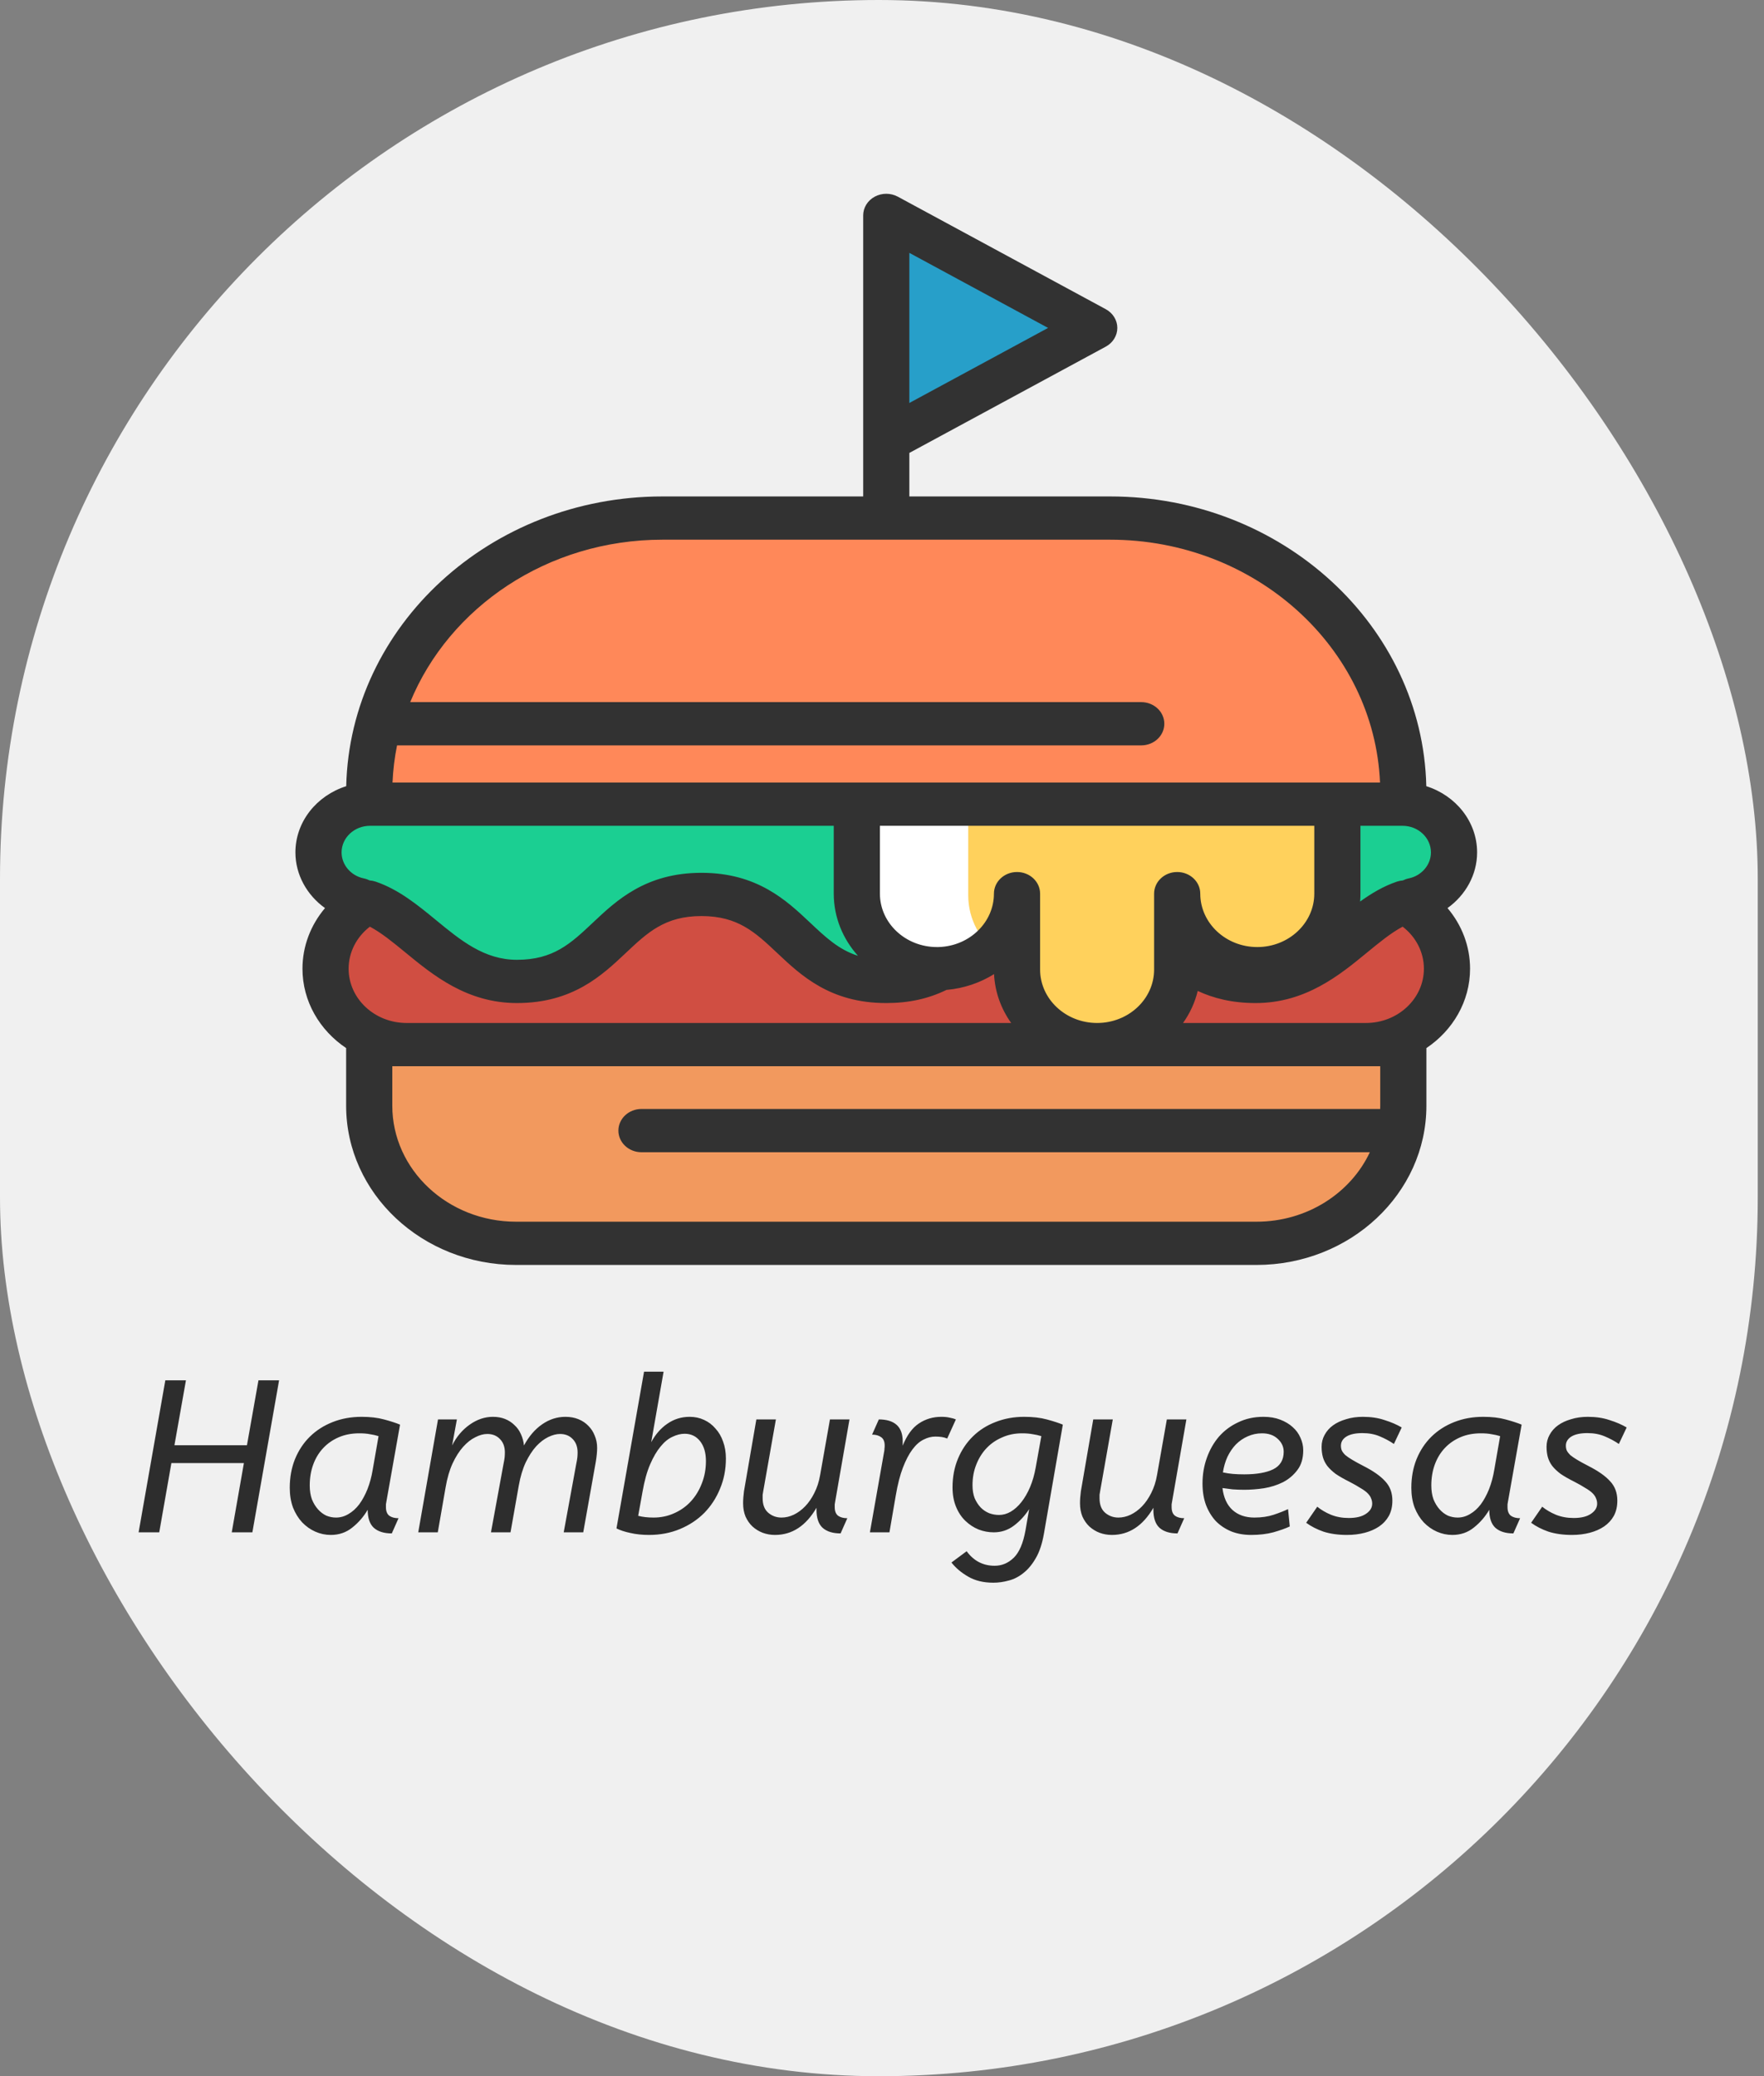 <svg width="130" height="153" viewBox="0 0 130 153" fill="none" xmlns="http://www.w3.org/2000/svg">
<rect x="0" y="0" width="130" height="153" fill="#808080" stroke="none"/>
<rect width="129.54" height="153" rx="64.77" fill="#F0F0F0"/>
<path d="M104 81.616V77H26V81.616C26 87.351 33.232 92 42.152 92H87.848C96.769 92 104 87.351 104 81.616Z" fill="#F2995E"/>
<path d="M72.45 38H57.55C40.125 38 26 47.028 26 58.164V59H104V58.164C104 47.028 89.875 38 72.45 38Z" fill="#FF8859"/>
<path d="M38.5 72.5L48.5 67.5L62.5 76.5C53.5 77.833 33.7 79.7 26.5 76.5C19.3 73.3 23.5 68.167 26.5 66L38.5 72.5Z" fill="#D04E42"/>
<path d="M104.175 59.388H99.372V65.98C99.372 69.034 96.73 71.51 93.47 71.51C90.21 71.51 87.568 69.034 87.568 65.98V70.182C88.985 71.418 90.619 72.45 93.347 72.45C98.663 72.45 101.048 67.228 105.001 66.413C106.736 66.054 107.97 64.608 107.97 62.943C107.97 60.98 106.271 59.388 104.175 59.388Z" fill="#1BCF92"/>
<path d="M69.861 71.51C66.601 71.51 63.959 69.034 63.959 65.98V59.388H46.507C46.182 60.05 46 60.785 46 61.56C46 63.794 47.516 65.758 49.723 66.476C50.516 66.202 51.426 66.039 52.51 66.039C59.31 66.039 59.31 72.45 66.111 72.45H66.144C67.788 72.45 69.035 72.075 70.077 71.507C70.005 71.509 69.933 71.51 69.861 71.51Z" fill="#1BCF92"/>
<path d="M29 67C26.2 65 23.833 64.5 23 64.5C21.4 61.3 23.667 59.833 25 59.5H52.5V64.5C49.333 66.333 42.3 70.5 39.5 72.5C36 75 32.5 69.5 29 67Z" fill="#1BCF92"/>
<path d="M75.763 71.575V67.01C75.724 67.032 75.685 67.053 75.647 67.076C75.118 69.541 72.839 71.414 70.076 71.507C69.035 72.075 67.788 72.45 66.144 72.45H66.111C59.31 72.45 59.31 66.039 52.509 66.039C50.33 66.039 48.85 66.698 47.62 67.592C49.141 73.065 54.45 77.105 60.767 77.105H81.665C78.406 77.105 75.763 74.629 75.763 71.575Z" fill="#D04E42"/>
<path d="M104.331 66.596C100.762 67.814 98.356 72.449 93.346 72.449C90.618 72.449 88.985 71.418 87.567 70.182V71.574C87.567 74.629 84.925 77.105 81.665 77.105H101.481C104.778 77.105 107.45 74.601 107.45 71.512C107.45 69.39 106.189 67.544 104.331 66.596Z" fill="#D04E42"/>
<path d="M71.357 65.98V59.388H63.959V65.98C63.959 69.034 66.601 71.51 69.861 71.51C71.262 71.51 72.548 71.052 73.56 70.288C72.217 69.274 71.357 67.722 71.357 65.98Z" fill="white"/>
<path d="M73.561 70.288C74.199 70.77 74.946 71.13 75.763 71.331V65.98C75.763 67.722 74.903 69.274 73.561 70.288Z" fill="#FFD15C"/>
<path d="M71.357 59.388V65.98C71.357 67.722 72.217 69.274 73.56 70.288C74.903 69.274 75.763 67.722 75.763 65.98V71.331V71.575C75.763 74.629 78.406 77.105 81.665 77.105C83.066 77.105 84.353 76.647 85.365 75.883C86.708 74.869 87.568 73.316 87.568 71.575V65.98C87.568 69.034 90.21 71.51 93.47 71.51C93.987 71.51 94.489 71.448 94.966 71.331C95.783 71.131 96.531 70.77 97.169 70.288C98.512 69.274 99.372 67.722 99.372 65.98V59.388H71.357Z" fill="#FFD15C"/>
<path d="M81.454 24.291L66.127 16V32.583L81.454 24.291Z" fill="#279FC9"/>
<path d="M17.975 107.816H12.631L11.735 112.92H10.215L12.183 101.72H13.703L12.855 106.504H18.199L19.047 101.72H20.567L18.599 112.92H17.079L17.975 107.816ZM21.354 109.64C21.354 108.872 21.482 108.168 21.738 107.528C22.005 106.877 22.373 106.323 22.842 105.864C23.311 105.405 23.871 105.048 24.522 104.792C25.173 104.536 25.882 104.408 26.65 104.408C27.279 104.408 27.829 104.472 28.298 104.6C28.778 104.728 29.173 104.856 29.482 104.984L28.474 110.664C28.463 110.717 28.453 110.781 28.442 110.856C28.442 110.92 28.442 110.989 28.442 111.064C28.442 111.363 28.527 111.576 28.698 111.704C28.869 111.821 29.093 111.88 29.37 111.88L28.874 113C28.298 113 27.855 112.861 27.546 112.584C27.247 112.307 27.098 111.864 27.098 111.256C26.799 111.768 26.421 112.205 25.962 112.568C25.514 112.931 24.986 113.112 24.378 113.112C23.983 113.112 23.605 113.032 23.242 112.872C22.879 112.712 22.554 112.483 22.266 112.184C21.989 111.885 21.765 111.523 21.594 111.096C21.434 110.659 21.354 110.173 21.354 109.64ZM27.898 105.832C27.695 105.768 27.482 105.72 27.258 105.688C27.045 105.645 26.783 105.624 26.474 105.624C25.919 105.624 25.418 105.72 24.97 105.912C24.522 106.104 24.138 106.371 23.818 106.712C23.498 107.053 23.253 107.459 23.082 107.928C22.911 108.397 22.826 108.909 22.826 109.464C22.826 109.848 22.879 110.189 22.986 110.488C23.103 110.776 23.253 111.021 23.434 111.224C23.615 111.427 23.818 111.581 24.042 111.688C24.277 111.784 24.517 111.832 24.762 111.832C25.082 111.832 25.386 111.747 25.674 111.576C25.973 111.405 26.239 111.165 26.474 110.856C26.709 110.536 26.911 110.163 27.082 109.736C27.253 109.299 27.381 108.824 27.466 108.312L27.898 105.832ZM41.271 105.672C41.004 105.672 40.716 105.747 40.407 105.896C40.097 106.045 39.799 106.275 39.511 106.584C39.233 106.893 38.977 107.288 38.743 107.768C38.519 108.248 38.348 108.819 38.231 109.48L37.623 112.92H36.183L37.095 107.944C37.148 107.688 37.18 107.501 37.191 107.384C37.201 107.267 37.207 107.149 37.207 107.032C37.207 106.616 37.084 106.285 36.839 106.04C36.604 105.795 36.295 105.672 35.911 105.672C35.633 105.672 35.34 105.752 35.031 105.912C34.721 106.061 34.423 106.296 34.135 106.616C33.847 106.936 33.585 107.347 33.351 107.848C33.127 108.339 32.956 108.925 32.839 109.608L32.263 112.92H30.823L32.279 104.6H33.671L33.319 106.52C33.639 105.88 34.071 105.368 34.615 104.984C35.159 104.6 35.729 104.408 36.327 104.408C36.657 104.408 36.956 104.461 37.223 104.568C37.489 104.675 37.719 104.824 37.911 105.016C38.113 105.197 38.273 105.421 38.391 105.688C38.508 105.944 38.583 106.221 38.615 106.52C38.977 105.848 39.42 105.331 39.943 104.968C40.476 104.595 41.052 104.408 41.671 104.408C42.023 104.408 42.343 104.467 42.631 104.584C42.919 104.701 43.164 104.867 43.367 105.08C43.569 105.283 43.724 105.523 43.831 105.8C43.948 106.077 44.007 106.376 44.007 106.696C44.007 106.973 43.975 107.309 43.911 107.704L42.983 112.92H41.543L42.455 107.944C42.508 107.688 42.54 107.501 42.551 107.384C42.561 107.267 42.567 107.149 42.567 107.032C42.567 106.616 42.444 106.285 42.199 106.04C41.964 105.795 41.655 105.672 41.271 105.672ZM53.496 107.48C53.496 108.28 53.352 109.021 53.064 109.704C52.787 110.387 52.397 110.984 51.896 111.496C51.395 111.997 50.797 112.392 50.104 112.68C49.411 112.968 48.653 113.112 47.832 113.112C47.331 113.112 46.872 113.064 46.456 112.968C46.051 112.883 45.709 112.771 45.432 112.632L47.464 101.08H48.904L47.992 106.28C48.301 105.704 48.696 105.251 49.176 104.92C49.667 104.579 50.216 104.408 50.824 104.408C51.208 104.408 51.56 104.483 51.88 104.632C52.211 104.781 52.493 104.995 52.728 105.272C52.973 105.539 53.16 105.859 53.288 106.232C53.427 106.605 53.496 107.021 53.496 107.48ZM50.456 105.656C50.168 105.656 49.869 105.731 49.56 105.88C49.251 106.019 48.957 106.259 48.68 106.6C48.403 106.931 48.147 107.368 47.912 107.912C47.677 108.456 47.491 109.128 47.352 109.928L47.032 111.704C47.203 111.747 47.379 111.779 47.56 111.8C47.752 111.821 47.955 111.832 48.168 111.832C48.712 111.832 49.219 111.725 49.688 111.512C50.168 111.299 50.579 111.005 50.92 110.632C51.261 110.259 51.528 109.821 51.72 109.32C51.923 108.808 52.024 108.259 52.024 107.672C52.024 107.053 51.88 106.563 51.592 106.2C51.304 105.837 50.925 105.656 50.456 105.656ZM57.116 113.112C56.796 113.112 56.492 113.059 56.204 112.952C55.927 112.845 55.676 112.691 55.452 112.488C55.239 112.285 55.068 112.04 54.94 111.752C54.823 111.464 54.764 111.139 54.764 110.776C54.764 110.637 54.769 110.499 54.78 110.36C54.791 110.211 54.807 110.056 54.828 109.896L55.74 104.6H57.18L56.252 109.864C56.231 109.971 56.215 110.067 56.204 110.152C56.204 110.227 56.204 110.312 56.204 110.408C56.204 110.888 56.343 111.245 56.62 111.48C56.897 111.715 57.223 111.832 57.596 111.832C57.895 111.832 58.193 111.763 58.492 111.624C58.801 111.475 59.084 111.267 59.34 111C59.596 110.733 59.82 110.408 60.012 110.024C60.215 109.629 60.359 109.181 60.444 108.68L61.164 104.6H62.604L61.548 110.664C61.537 110.717 61.527 110.781 61.516 110.856C61.516 110.92 61.516 110.989 61.516 111.064C61.516 111.363 61.601 111.576 61.772 111.704C61.943 111.821 62.167 111.88 62.444 111.88L61.948 113C61.372 113 60.929 112.861 60.62 112.584C60.321 112.307 60.172 111.864 60.172 111.256V111.112C59.393 112.445 58.375 113.112 57.116 113.112ZM65.165 106.936C65.176 106.883 65.181 106.824 65.181 106.76C65.192 106.685 65.198 106.611 65.198 106.536C65.198 106.237 65.112 106.029 64.942 105.912C64.771 105.784 64.547 105.72 64.269 105.72L64.766 104.6C65.341 104.6 65.779 104.733 66.078 105C66.376 105.267 66.525 105.672 66.525 106.216V106.536C66.835 105.768 67.23 105.224 67.71 104.904C68.2 104.573 68.755 104.408 69.374 104.408C69.619 104.408 69.827 104.429 69.998 104.472C70.179 104.504 70.328 104.547 70.445 104.6L69.805 106.008C69.677 105.955 69.544 105.917 69.406 105.896C69.267 105.875 69.107 105.864 68.925 105.864C68.638 105.864 68.35 105.939 68.061 106.088C67.773 106.227 67.501 106.467 67.246 106.808C66.99 107.149 66.755 107.597 66.541 108.152C66.328 108.707 66.152 109.395 66.013 110.216L65.549 112.92H64.109L65.165 106.936ZM75.478 104.408C76.118 104.408 76.672 104.472 77.142 104.6C77.622 104.728 78.016 104.856 78.326 104.984L76.934 113.016C76.806 113.752 76.608 114.349 76.342 114.808C76.075 115.277 75.771 115.645 75.43 115.912C75.088 116.189 74.726 116.376 74.342 116.472C73.958 116.579 73.579 116.632 73.206 116.632C72.48 116.632 71.862 116.483 71.35 116.184C70.848 115.896 70.438 115.549 70.118 115.144L71.238 114.312C71.76 115.027 72.448 115.384 73.302 115.384C73.835 115.384 74.304 115.187 74.71 114.792C75.115 114.397 75.403 113.725 75.574 112.776L75.846 111.208C75.536 111.688 75.163 112.093 74.726 112.424C74.288 112.755 73.792 112.92 73.238 112.92C72.854 112.92 72.48 112.851 72.118 112.712C71.755 112.563 71.43 112.349 71.142 112.072C70.854 111.795 70.624 111.448 70.454 111.032C70.283 110.616 70.198 110.141 70.198 109.608C70.198 108.84 70.331 108.136 70.598 107.496C70.864 106.856 71.232 106.307 71.702 105.848C72.171 105.389 72.726 105.037 73.366 104.792C74.016 104.536 74.72 104.408 75.478 104.408ZM71.67 109.448C71.67 109.811 71.723 110.131 71.83 110.408C71.947 110.675 72.096 110.904 72.278 111.096C72.459 111.277 72.667 111.416 72.902 111.512C73.136 111.597 73.376 111.64 73.622 111.64C73.92 111.64 74.208 111.56 74.486 111.4C74.774 111.229 75.035 110.995 75.27 110.696C75.515 110.387 75.728 110.019 75.91 109.592C76.091 109.165 76.23 108.685 76.326 108.152L76.742 105.832C76.539 105.768 76.326 105.72 76.102 105.688C75.878 105.645 75.616 105.624 75.318 105.624C74.784 105.624 74.294 105.725 73.846 105.928C73.398 106.12 73.014 106.387 72.694 106.728C72.374 107.069 72.123 107.475 71.942 107.944C71.76 108.403 71.67 108.904 71.67 109.448ZM81.944 113.112C81.624 113.112 81.32 113.059 81.032 112.952C80.755 112.845 80.504 112.691 80.28 112.488C80.067 112.285 79.896 112.04 79.768 111.752C79.651 111.464 79.592 111.139 79.592 110.776C79.592 110.637 79.597 110.499 79.608 110.36C79.619 110.211 79.635 110.056 79.656 109.896L80.568 104.6H82.008L81.08 109.864C81.059 109.971 81.043 110.067 81.032 110.152C81.032 110.227 81.032 110.312 81.032 110.408C81.032 110.888 81.171 111.245 81.448 111.48C81.725 111.715 82.051 111.832 82.424 111.832C82.723 111.832 83.021 111.763 83.32 111.624C83.629 111.475 83.912 111.267 84.168 111C84.424 110.733 84.648 110.408 84.84 110.024C85.043 109.629 85.187 109.181 85.272 108.68L85.992 104.6H87.432L86.376 110.664C86.365 110.717 86.355 110.781 86.344 110.856C86.344 110.92 86.344 110.989 86.344 111.064C86.344 111.363 86.429 111.576 86.6 111.704C86.771 111.821 86.995 111.88 87.272 111.88L86.776 113C86.2 113 85.757 112.861 85.448 112.584C85.149 112.307 85 111.864 85 111.256V111.112C84.221 112.445 83.203 113.112 81.944 113.112ZM92.204 113.112C91.67 113.112 91.185 113.027 90.748 112.856C90.31 112.675 89.931 112.424 89.612 112.104C89.302 111.773 89.057 111.373 88.876 110.904C88.705 110.435 88.62 109.907 88.62 109.32C88.62 108.659 88.726 108.029 88.939 107.432C89.153 106.835 89.451 106.312 89.835 105.864C90.23 105.416 90.705 105.064 91.26 104.808C91.814 104.541 92.433 104.408 93.115 104.408C93.574 104.408 93.985 104.477 94.347 104.616C94.71 104.755 95.014 104.936 95.26 105.16C95.516 105.384 95.707 105.645 95.835 105.944C95.974 106.243 96.043 106.552 96.043 106.872C96.043 107.469 95.9 107.955 95.612 108.328C95.334 108.701 94.982 109 94.555 109.224C94.129 109.437 93.659 109.587 93.147 109.672C92.635 109.747 92.15 109.784 91.692 109.784C91.403 109.784 91.115 109.773 90.828 109.752C90.55 109.72 90.305 109.688 90.091 109.656C90.177 110.36 90.422 110.899 90.828 111.272C91.243 111.645 91.782 111.832 92.444 111.832C92.977 111.832 93.451 111.763 93.868 111.624C94.284 111.485 94.635 111.347 94.924 111.208L95.052 112.488C94.731 112.637 94.326 112.781 93.835 112.92C93.356 113.048 92.811 113.112 92.204 113.112ZM93.004 105.624C92.63 105.624 92.278 105.699 91.948 105.848C91.627 105.987 91.34 106.184 91.084 106.44C90.838 106.696 90.63 107 90.46 107.352C90.299 107.704 90.188 108.088 90.124 108.504C90.369 108.557 90.614 108.595 90.859 108.616C91.105 108.637 91.382 108.648 91.692 108.648C92.598 108.648 93.308 108.525 93.82 108.28C94.342 108.024 94.603 107.592 94.603 106.984C94.603 106.611 94.454 106.291 94.156 106.024C93.868 105.757 93.484 105.624 93.004 105.624ZM102.725 106.408C102.415 106.195 102.069 106.008 101.685 105.848C101.311 105.688 100.885 105.608 100.405 105.608C99.893 105.608 99.498 105.693 99.221 105.864C98.954 106.035 98.821 106.259 98.821 106.536C98.821 106.664 98.842 106.781 98.885 106.888C98.938 106.995 99.023 107.107 99.141 107.224C99.269 107.331 99.439 107.448 99.653 107.576C99.866 107.704 100.138 107.853 100.469 108.024C101.205 108.397 101.743 108.776 102.085 109.16C102.437 109.533 102.613 110.008 102.613 110.584C102.613 111.011 102.527 111.384 102.357 111.704C102.186 112.013 101.946 112.275 101.637 112.488C101.338 112.691 100.986 112.845 100.581 112.952C100.175 113.059 99.738 113.112 99.269 113.112C98.618 113.112 98.042 113.032 97.541 112.872C97.05 112.701 96.623 112.483 96.261 112.216L97.077 111.032C97.365 111.267 97.701 111.464 98.085 111.624C98.479 111.784 98.917 111.864 99.397 111.864C99.941 111.864 100.362 111.763 100.661 111.56C100.97 111.357 101.125 111.107 101.125 110.808C101.125 110.669 101.098 110.541 101.045 110.424C101.002 110.296 100.917 110.168 100.789 110.04C100.661 109.912 100.485 109.784 100.261 109.656C100.047 109.517 99.775 109.363 99.445 109.192C99.039 108.989 98.703 108.797 98.437 108.616C98.181 108.424 97.973 108.227 97.813 108.024C97.663 107.821 97.557 107.608 97.493 107.384C97.429 107.149 97.397 106.893 97.397 106.616C97.397 106.296 97.471 106.003 97.621 105.736C97.77 105.459 97.978 105.224 98.245 105.032C98.511 104.84 98.831 104.691 99.205 104.584C99.578 104.467 99.989 104.408 100.437 104.408C101.034 104.408 101.567 104.488 102.037 104.648C102.517 104.797 102.938 104.979 103.301 105.192L102.725 106.408ZM104.01 109.64C104.01 108.872 104.138 108.168 104.394 107.528C104.661 106.877 105.029 106.323 105.498 105.864C105.967 105.405 106.527 105.048 107.178 104.792C107.829 104.536 108.538 104.408 109.306 104.408C109.935 104.408 110.485 104.472 110.954 104.6C111.434 104.728 111.829 104.856 112.138 104.984L111.13 110.664C111.119 110.717 111.109 110.781 111.098 110.856C111.098 110.92 111.098 110.989 111.098 111.064C111.098 111.363 111.183 111.576 111.354 111.704C111.525 111.821 111.749 111.88 112.026 111.88L111.53 113C110.954 113 110.511 112.861 110.202 112.584C109.903 112.307 109.754 111.864 109.754 111.256C109.455 111.768 109.077 112.205 108.618 112.568C108.17 112.931 107.642 113.112 107.034 113.112C106.639 113.112 106.261 113.032 105.898 112.872C105.535 112.712 105.21 112.483 104.922 112.184C104.645 111.885 104.421 111.523 104.25 111.096C104.09 110.659 104.01 110.173 104.01 109.64ZM110.554 105.832C110.351 105.768 110.138 105.72 109.914 105.688C109.701 105.645 109.439 105.624 109.13 105.624C108.575 105.624 108.074 105.72 107.626 105.912C107.178 106.104 106.794 106.371 106.474 106.712C106.154 107.053 105.909 107.459 105.738 107.928C105.567 108.397 105.482 108.909 105.482 109.464C105.482 109.848 105.535 110.189 105.642 110.488C105.759 110.776 105.909 111.021 106.09 111.224C106.271 111.427 106.474 111.581 106.698 111.688C106.933 111.784 107.173 111.832 107.418 111.832C107.738 111.832 108.042 111.747 108.33 111.576C108.629 111.405 108.895 111.165 109.13 110.856C109.365 110.536 109.567 110.163 109.738 109.736C109.909 109.299 110.037 108.824 110.122 108.312L110.554 105.832ZM119.303 106.408C118.994 106.195 118.647 106.008 118.263 105.848C117.89 105.688 117.463 105.608 116.983 105.608C116.471 105.608 116.076 105.693 115.799 105.864C115.532 106.035 115.399 106.259 115.399 106.536C115.399 106.664 115.42 106.781 115.463 106.888C115.516 106.995 115.602 107.107 115.719 107.224C115.847 107.331 116.018 107.448 116.231 107.576C116.444 107.704 116.716 107.853 117.047 108.024C117.783 108.397 118.322 108.776 118.663 109.16C119.015 109.533 119.191 110.008 119.191 110.584C119.191 111.011 119.106 111.384 118.935 111.704C118.764 112.013 118.524 112.275 118.215 112.488C117.916 112.691 117.564 112.845 117.159 112.952C116.754 113.059 116.316 113.112 115.847 113.112C115.196 113.112 114.62 113.032 114.119 112.872C113.628 112.701 113.202 112.483 112.839 112.216L113.655 111.032C113.943 111.267 114.279 111.464 114.663 111.624C115.058 111.784 115.495 111.864 115.975 111.864C116.519 111.864 116.94 111.763 117.239 111.56C117.548 111.357 117.703 111.107 117.703 110.808C117.703 110.669 117.676 110.541 117.623 110.424C117.58 110.296 117.495 110.168 117.367 110.04C117.239 109.912 117.063 109.784 116.839 109.656C116.626 109.517 116.354 109.363 116.023 109.192C115.618 108.989 115.282 108.797 115.015 108.616C114.759 108.424 114.551 108.227 114.391 108.024C114.242 107.821 114.135 107.608 114.071 107.384C114.007 107.149 113.975 106.893 113.975 106.616C113.975 106.296 114.05 106.003 114.199 105.736C114.348 105.459 114.556 105.224 114.823 105.032C115.09 104.84 115.41 104.691 115.783 104.584C116.156 104.467 116.567 104.408 117.015 104.408C117.612 104.408 118.146 104.488 118.615 104.648C119.095 104.797 119.516 104.979 119.879 105.192L119.303 106.408Z" fill="#2D2D2D"/>
<path d="M108.857 62.817C108.857 60.552 107.288 58.623 105.114 57.936C104.837 46.118 94.491 36.584 81.812 36.584H67.015V33.377L81.491 25.545C82.017 25.261 82.342 24.735 82.342 24.165C82.342 23.596 82.017 23.07 81.491 22.785L66.165 14.493C65.638 14.209 64.99 14.209 64.464 14.493C63.938 14.778 63.613 15.304 63.613 15.874V36.584H48.816C36.138 36.584 25.792 46.118 25.515 57.936C23.341 58.623 21.771 60.552 21.771 62.817C21.771 64.457 22.619 65.964 23.952 66.918C22.894 68.168 22.291 69.734 22.291 71.386C22.291 73.794 23.562 75.93 25.509 77.235V81.485C25.509 87.953 31.125 93.216 38.029 93.216H92.6C99.503 93.216 105.12 87.953 105.12 81.485V77.235C107.067 75.93 108.338 73.794 108.338 71.386C108.338 69.734 107.735 68.168 106.676 66.918C108.01 65.964 108.857 64.457 108.857 62.817ZM67.015 18.634L77.239 24.165L67.015 29.696V18.634ZM48.816 39.771H81.812C92.518 39.771 101.277 47.732 101.702 57.668H28.927C28.967 56.736 29.08 55.821 29.261 54.928H84.105C85.044 54.928 85.806 54.215 85.806 53.335C85.806 52.454 85.044 51.741 84.105 51.741H30.231C33.105 44.747 40.352 39.771 48.816 39.771ZM100.668 75.385H87.186C87.689 74.677 88.061 73.879 88.268 73.024C89.406 73.556 90.788 73.917 92.533 73.917C96.218 73.917 98.731 71.852 100.749 70.192C101.65 69.452 102.513 68.743 103.369 68.288C104.351 69.041 104.936 70.172 104.936 71.386C104.936 73.591 103.021 75.385 100.668 75.385ZM96.858 65.854C96.858 68.024 94.973 69.79 92.657 69.79C90.34 69.79 88.455 68.024 88.455 65.854C88.455 64.974 87.694 64.26 86.754 64.26C85.815 64.26 85.053 64.974 85.053 65.854V71.448C85.053 73.619 83.169 75.385 80.852 75.385C78.536 75.385 76.651 73.619 76.651 71.448V65.854C76.651 64.974 75.889 64.26 74.95 64.26C74.01 64.26 73.249 64.974 73.249 65.854C73.249 67.969 71.46 69.699 69.225 69.787C69.207 69.787 69.189 69.788 69.171 69.789C69.13 69.79 69.089 69.79 69.048 69.79C66.731 69.79 64.846 68.024 64.846 65.854V60.855H96.858V65.854H96.858ZM25.692 71.386C25.692 70.172 26.278 69.041 27.259 68.288C28.116 68.743 28.978 69.452 29.879 70.192C31.898 71.852 34.41 73.917 38.095 73.917C42.203 73.917 44.365 71.879 46.102 70.242C47.723 68.713 49.004 67.506 51.696 67.506C54.389 67.506 55.669 68.713 57.29 70.241C59.027 71.879 61.189 73.917 65.298 73.917H65.331C66.971 73.917 68.422 73.599 69.752 72.948C71.04 72.836 72.235 72.422 73.257 71.784C73.323 73.111 73.778 74.344 74.518 75.385H29.961C27.607 75.385 25.692 73.591 25.692 71.386ZM27.267 60.855H61.444V65.854C61.444 67.596 62.116 69.195 63.228 70.434C61.815 69.985 60.843 69.069 59.703 67.994C57.966 66.357 55.804 64.319 51.696 64.319C47.589 64.319 45.426 66.357 43.689 67.995C42.068 69.523 40.788 70.73 38.095 70.73C35.691 70.73 33.958 69.305 32.123 67.796C30.78 66.693 29.393 65.552 27.693 64.972C27.547 64.922 27.396 64.892 27.244 64.881C27.11 64.814 26.963 64.762 26.807 64.73C25.86 64.534 25.173 63.73 25.173 62.817C25.173 61.735 26.112 60.855 27.267 60.855ZM101.718 78.573V81.485C101.718 81.564 101.717 81.644 101.714 81.722H47.275C46.335 81.722 45.574 82.436 45.574 83.316C45.574 84.197 46.335 84.91 47.275 84.91H100.953C99.541 87.921 96.328 90.029 92.6 90.029H38.029C33.001 90.029 28.911 86.196 28.911 81.485V78.573H101.718ZM103.822 64.73C103.665 64.762 103.519 64.814 103.384 64.881C103.232 64.892 103.081 64.923 102.936 64.972C101.947 65.31 101.064 65.837 100.235 66.436C100.251 66.244 100.26 66.05 100.26 65.854V60.855H103.362C104.516 60.855 105.455 61.735 105.455 62.817C105.455 63.73 104.768 64.534 103.822 64.73Z" fill="#323232"/>
</svg>
